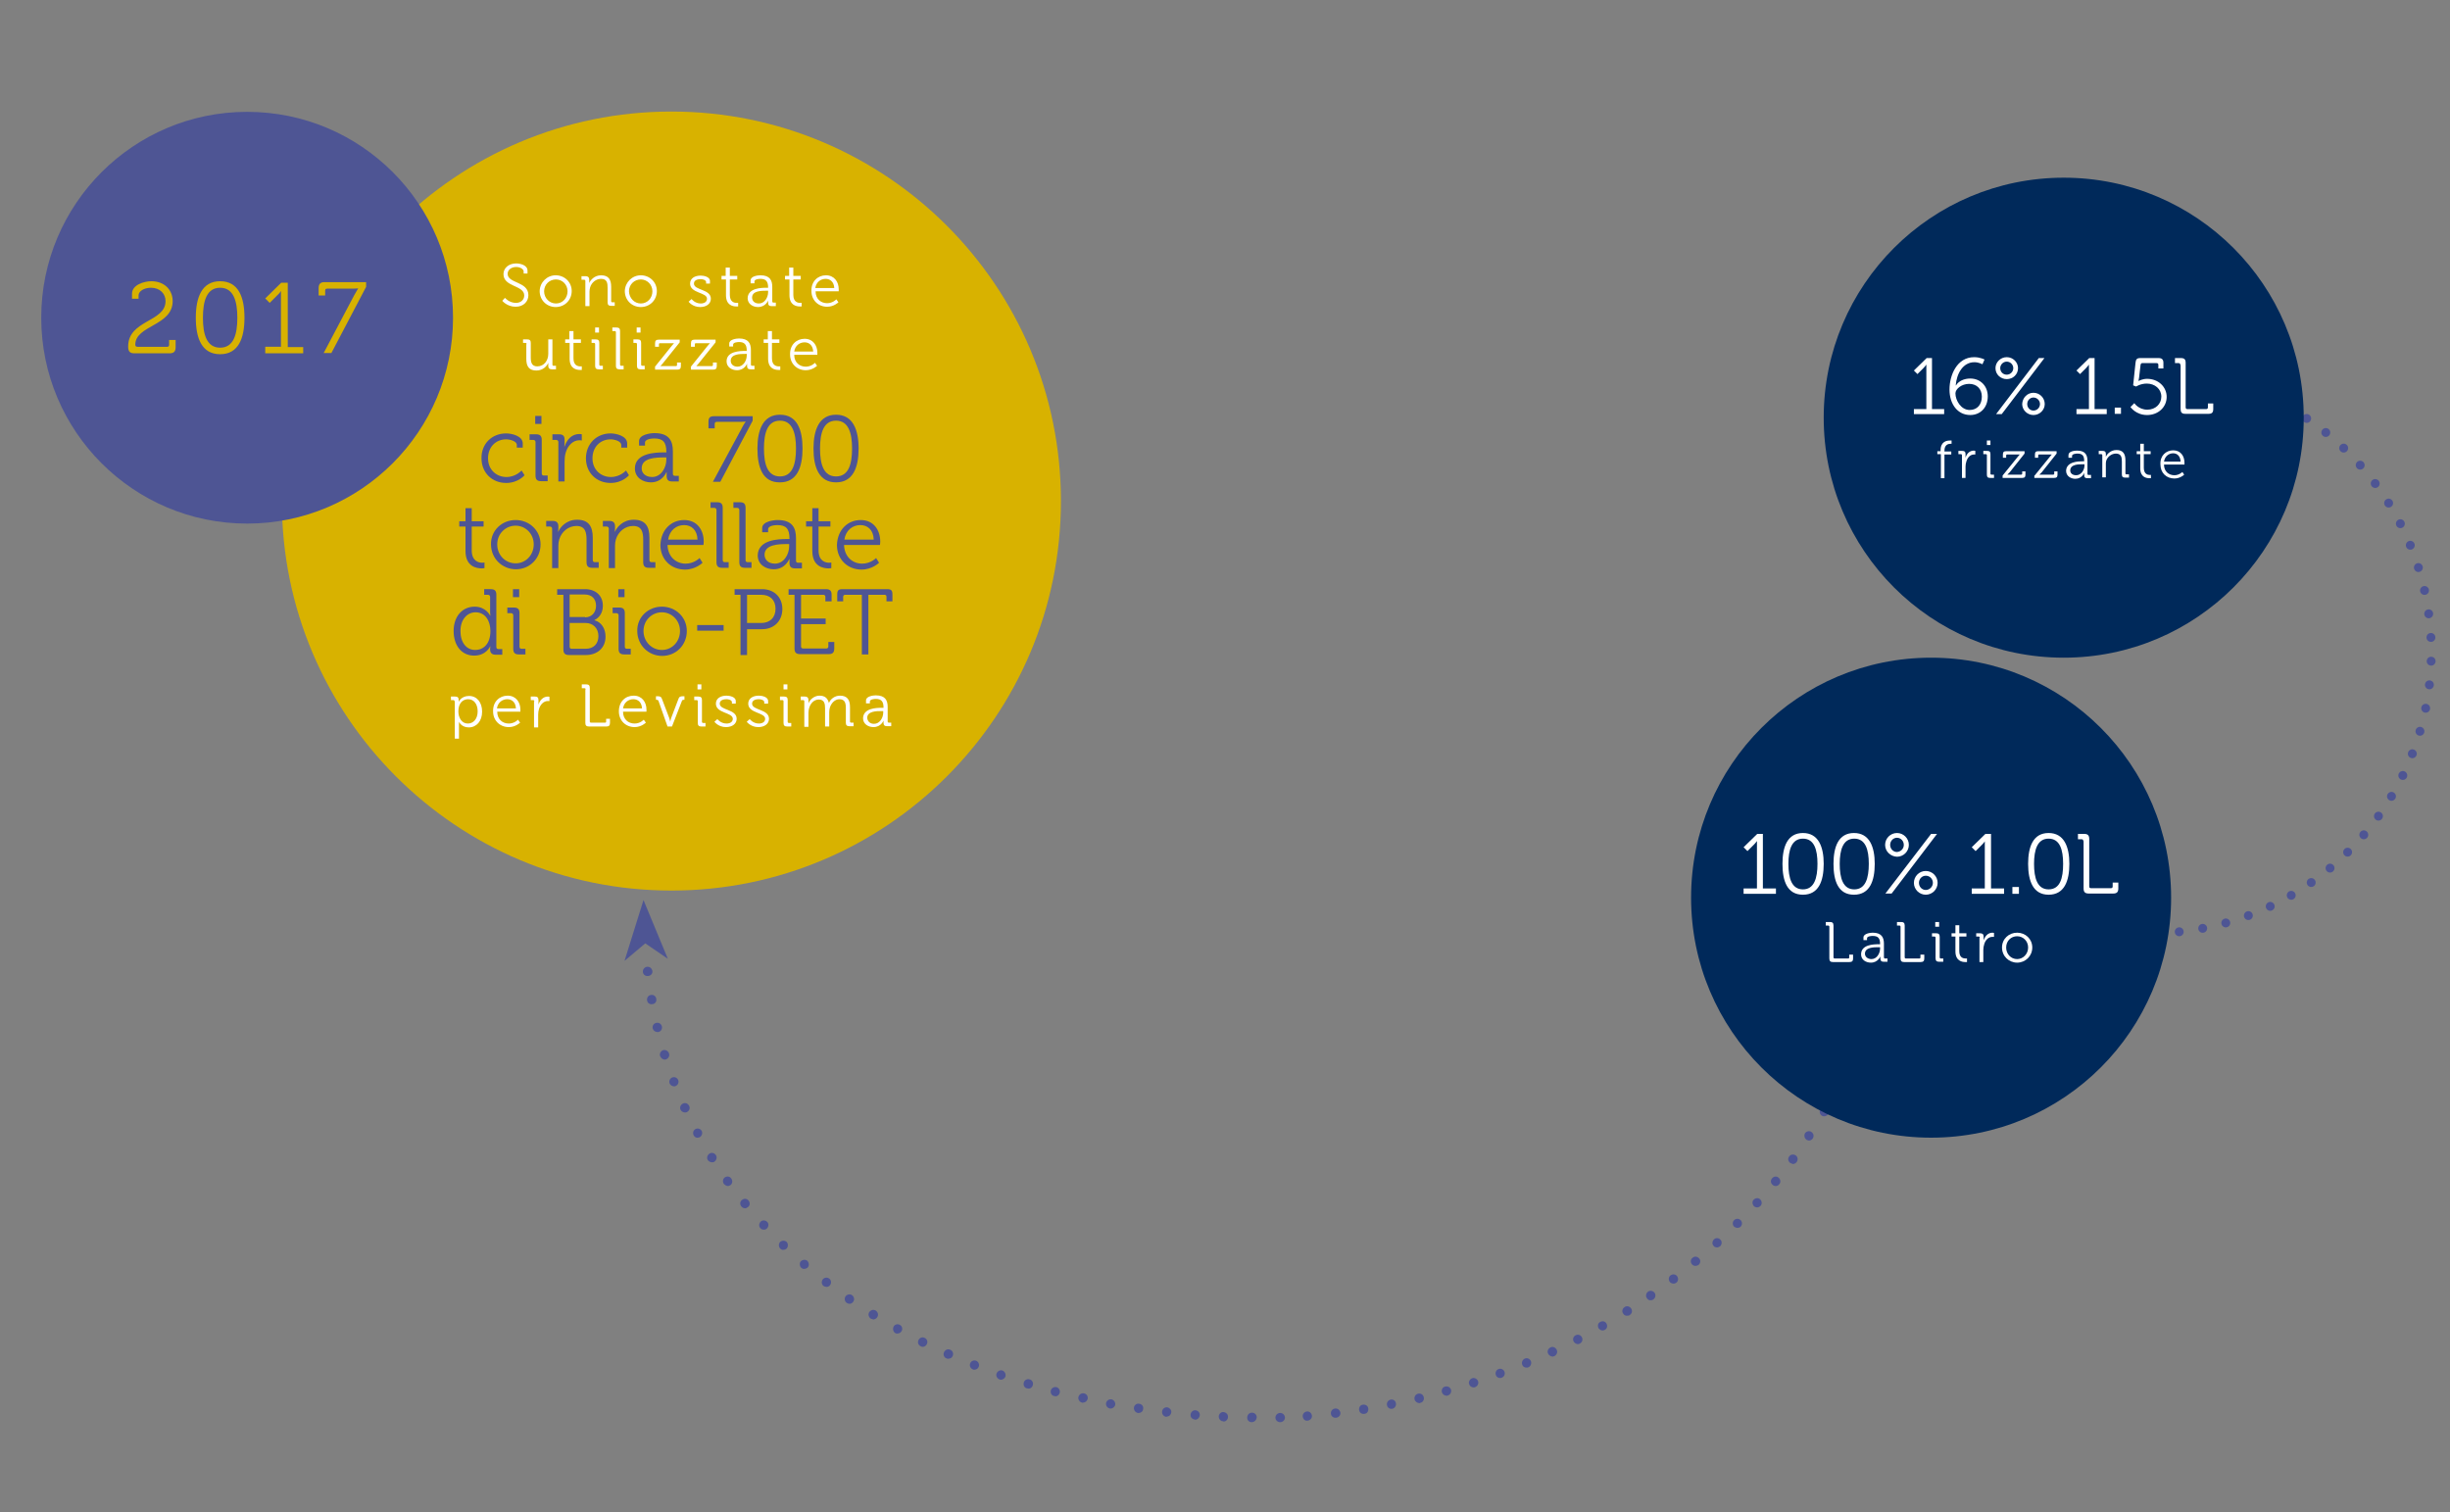 <?xml version="1.0" encoding="utf-8"?>
<!-- Generator: Adobe Illustrator 23.0.0, SVG Export Plug-In . SVG Version: 6.00 Build 0)  -->
<svg version="1.1" id="Livello_1" xmlns="http://www.w3.org/2000/svg" xmlns:xlink="http://www.w3.org/1999/xlink" x="0px" y="0px"
	 viewBox="0 0 825.8 509.7" style="enable-background:new 0 0 825.8 509.7;" xml:space="preserve">
<rect x="0" y="0" width="825.8" height="509.7" fill="#808080" stroke="none"/>
<style type="text/css">
	
		.st0{fill-rule:evenodd;clip-rule:evenodd;fill:none;stroke:#4E5594;stroke-width:3;stroke-linecap:round;stroke-miterlimit:10;stroke-dasharray:0,8;}
	.st1{fill-rule:evenodd;clip-rule:evenodd;fill:#D8B200;}
	.st2{fill-rule:evenodd;clip-rule:evenodd;fill:#4E5594;}
	.st3{fill:#4E5594;}
	.st4{fill-rule:evenodd;clip-rule:evenodd;fill:#00295A;}
	.st5{fill:#D8B200;}
	.st6{fill:#FFFFFF;}
</style>
<path class="st0" d="M724.7,125c52.3,0,94.8,42.4,94.8,94.8c0,52.3-42.4,94.8-94.8,94.8"/>
<path class="st1" d="M226.3,37.6c72.5,0,131.3,58.8,131.3,131.3c0,72.5-58.8,131.3-131.3,131.3S95,241.4,95,168.9
	C95,96.4,153.8,37.6,226.3,37.6z"/>
<path class="st2" d="M83.3,37.7c38.4,0,69.4,31.1,69.4,69.4s-31.1,69.4-69.4,69.4s-69.4-31.1-69.4-69.4S45,37.7,83.3,37.7z"/>
<g>
	<path class="st3" d="M431.5,479.4c-0.9,0-1.6-0.7-1.6-1.5l0,0c0-0.9,0.7-1.6,1.6-1.6l0,0c0.9,0,1.6,0.7,1.6,1.6l0,0
		C433.1,478.7,432.4,479.4,431.5,479.4L431.5,479.4C431.5,479.4,431.5,479.4,431.5,479.4z M421.9,479.4c-0.9,0-1.6-0.7-1.5-1.6l0,0
		c0-0.9,0.7-1.6,1.6-1.6l0,0c0.9,0,1.6,0.7,1.6,1.6l0,0C423.5,478.7,422.8,479.4,421.9,479.4L421.9,479.4
		C422,479.4,421.9,479.4,421.9,479.4z M412.3,479.1L412.3,479.1c-0.9,0-1.5-0.8-1.5-1.6l0,0c0-0.9,0.8-1.6,1.6-1.5l0,0
		c0.9,0.1,1.6,0.8,1.5,1.7l0,0c0,0.8-0.7,1.5-1.5,1.5l0,0C412.4,479.1,412.3,479.1,412.3,479.1z M402.7,478.5
		c-0.9-0.1-1.5-0.8-1.4-1.7l0,0c0.1-0.8,0.8-1.5,1.7-1.4l0,0c0.8,0.1,1.5,0.8,1.4,1.7l0,0c-0.1,0.8-0.7,1.4-1.5,1.5l0,0
		C402.8,478.5,402.8,478.5,402.7,478.5z M393.1,477.6L393.1,477.6c-0.9-0.1-1.5-0.9-1.4-1.8l0,0c0.1-0.9,0.9-1.5,1.7-1.4l0,0l0,0
		l0,0c0.8,0.1,1.5,0.9,1.4,1.7l0,0c-0.1,0.8-0.7,1.4-1.5,1.4l0,0C393.3,477.6,393.2,477.6,393.1,477.6z M383.6,476.3
		c-0.9-0.1-1.5-1-1.4-1.8l0,0c0.1-0.9,1-1.5,1.8-1.3l0,0c0.9,0.1,1.5,0.9,1.3,1.8l0,0c-0.1,0.8-0.7,1.3-1.5,1.3l0,0
		C383.8,476.4,383.7,476.3,383.6,476.3z M374.1,474.8L374.1,474.8c-0.9-0.2-1.4-1-1.3-1.8l0,0c0.2-0.9,1-1.4,1.8-1.3l0,0
		c0.9,0.2,1.4,1,1.3,1.8l0,0c-0.1,0.7-0.8,1.3-1.5,1.3l0,0C374.4,474.8,374.2,474.8,374.1,474.8z M364.7,472.8L364.7,472.8
		c-0.8-0.2-1.4-1-1.2-1.9l0,0c0.2-0.8,1-1.4,1.9-1.2l0,0c0.9,0.2,1.4,1,1.2,1.9l0,0c-0.2,0.7-0.8,1.2-1.5,1.2l0,0
		C365,472.9,364.8,472.9,364.7,472.8z M355.3,470.6c-0.9-0.2-1.3-1.1-1.1-1.9l0,0c0.2-0.8,1.1-1.3,1.9-1.1l0,0
		c0.8,0.2,1.3,1.1,1.1,1.9l0,0c-0.2,0.7-0.8,1.2-1.4,1.2l0,0C355.6,470.6,355.5,470.6,355.3,470.6z M346.1,468c-0.8-0.2-1.3-1.1-1-2
		l0,0c0.2-0.8,1.1-1.3,2-1l0,0c0.8,0.2,1.3,1.1,1,2l0,0c-0.2,0.7-0.8,1.1-1.4,1.1l0,0C346.4,468,346.3,468,346.1,468z M336.9,465
		c-0.8-0.3-1.3-1.2-1-2l0,0c0.3-0.8,1.2-1.3,2-1l0,0c0.8,0.3,1.2,1.2,1,2l0,0c-0.2,0.6-0.8,1-1.4,1.1l0,0
		C337.3,465.1,337.1,465.1,336.9,465z M327.9,461.6c-0.8-0.3-1.2-1.2-0.9-2l0,0c0.3-0.8,1.2-1.2,2-0.9l0,0c0,0,0,0,0,0l0,0
		c0.8,0.3,1.2,1.2,0.9,2l0,0c-0.2,0.6-0.8,1-1.4,1l0,0C328.3,461.8,328.1,461.7,327.9,461.6z M319,457.9c-0.8-0.3-1.2-1.3-0.8-2.1
		l0,0c0.4-0.8,1.3-1.2,2.1-0.8l0,0c0.8,0.3,1.2,1.3,0.8,2.1l0,0c-0.2,0.6-0.8,0.9-1.4,0.9l0,0C319.5,458.1,319.3,458,319,457.9z
		 M310.3,453.8c-0.8-0.4-1.1-1.3-0.7-2.1l0,0c0.4-0.8,1.3-1.1,2.1-0.7l0,0c0.8,0.4,1.1,1.3,0.7,2.1l0,0c-0.2,0.5-0.8,0.9-1.3,0.9
		l0,0C310.8,454,310.6,454,310.3,453.8z M301.8,449.4L301.8,449.4c-0.7-0.4-1-1.4-0.6-2.2l0,0c0.4-0.8,1.4-1,2.1-0.6l0,0
		c0.8,0.4,1,1.4,0.6,2.1l0,0c-0.3,0.5-0.8,0.8-1.3,0.8l0,0C302.3,449.6,302.1,449.5,301.8,449.4z M293.5,444.5
		c-0.7-0.5-1-1.4-0.5-2.2l0,0c0.5-0.7,1.4-1,2.2-0.5l0,0c0.7,0.5,1,1.4,0.5,2.2l0,0c-0.3,0.5-0.8,0.7-1.3,0.8l0,0
		C294.1,444.7,293.7,444.6,293.5,444.5z M285.4,439.2c-0.7-0.5-0.9-1.5-0.4-2.2l0,0c0.5-0.7,1.5-0.9,2.2-0.4l0,0
		c0.7,0.5,0.9,1.5,0.4,2.2l0,0c-0.3,0.4-0.7,0.7-1.2,0.7l0,0C286,439.5,285.7,439.4,285.4,439.2z M277.6,433.5
		c-0.7-0.5-0.8-1.5-0.3-2.2l0,0c0.5-0.7,1.5-0.8,2.2-0.3l0,0c0.7,0.5,0.8,1.5,0.3,2.2l0,0c-0.3,0.4-0.7,0.6-1.2,0.6l0,0
		C278.3,433.8,277.9,433.7,277.6,433.5z M270.1,427.4c-0.6-0.6-0.7-1.6-0.2-2.2l0,0c0.6-0.6,1.6-0.7,2.2-0.2l0,0
		c0.6,0.6,0.7,1.6,0.2,2.2l0,0c-0.3,0.3-0.7,0.5-1.1,0.5l0,0C270.9,427.8,270.5,427.7,270.1,427.4z M263,420.9
		c-0.6-0.6-0.6-1.6-0.1-2.2l0,0c0.6-0.6,1.6-0.6,2.2-0.1l0,0l0,0l0,0c0.6,0.6,0.6,1.6,0.1,2.2l0,0c-0.3,0.3-0.7,0.5-1.1,0.5l0,0
		C263.8,421.4,263.3,421.2,263,420.9z M256.3,414c-0.6-0.6-0.5-1.6,0.1-2.2l0,0c0.6-0.6,1.6-0.5,2.2,0.1l0,0
		c0.6,0.6,0.5,1.6-0.1,2.2l0,0c-0.3,0.3-0.6,0.4-1,0.4l0,0C257,414.5,256.6,414.4,256.3,414z M249.9,406.7L249.9,406.7
		c-0.6-0.7-0.5-1.7,0.2-2.2l0,0c0.7-0.6,1.7-0.5,2.2,0.2l0,0c0.6,0.7,0.5,1.7-0.2,2.2l0,0c-0.3,0.2-0.6,0.4-0.9,0.4l0,0
		C250.7,407.3,250.2,407.1,249.9,406.7z M244,399.1c-0.5-0.7-0.4-1.7,0.3-2.2l0,0c0.7-0.5,1.7-0.4,2.2,0.4l0,0
		c0.5,0.7,0.4,1.7-0.3,2.2l0,0c-0.3,0.2-0.6,0.3-0.9,0.3l0,0C244.9,399.8,244.4,399.5,244,399.1z M238.6,391.1
		c-0.5-0.8-0.2-1.7,0.5-2.2l0,0c0.7-0.5,1.7-0.3,2.2,0.5l0,0c0.5,0.7,0.2,1.7-0.5,2.2l0,0c-0.2,0.2-0.5,0.2-0.8,0.2l0,0
		C239.5,391.8,239,391.6,238.6,391.1z M233.8,382.7c-0.4-0.8-0.1-1.7,0.6-2.1l0,0c0.8-0.4,1.7-0.1,2.1,0.6l0,0
		c0.4,0.7,0.1,1.7-0.6,2.1l0,0c-0.2,0.1-0.4,0.2-0.7,0.2l0,0C234.7,383.6,234.1,383.3,233.8,382.7z M229.4,374.1
		c-0.4-0.8,0-1.7,0.8-2.1l0,0c0.8-0.4,1.7,0,2.1,0.8l0,0c0.4,0.8,0,1.7-0.8,2.1l0,0c-0.2,0.1-0.4,0.1-0.6,0.1l0,0
		C230.3,375,229.7,374.7,229.4,374.1z M225.7,365.2c-0.3-0.8,0.1-1.7,0.9-2l0,0c0.8-0.3,1.7,0.1,2,0.9l0,0c0.3,0.8-0.1,1.7-0.9,2
		l0,0c-0.1,0.1-0.3,0.1-0.5,0.1l0,0C226.6,366.2,225.9,365.8,225.7,365.2z M222.5,356c-0.3-0.8,0.2-1.7,1-2l0,0
		c0.8-0.2,1.7,0.2,2,1.1l0,0c0.3,0.8-0.2,1.7-1,2l0,0c-0.1,0-0.2,0.1-0.4,0.1l0,0C223.4,357.2,222.8,356.7,222.5,356z M220,346.7
		c-0.2-0.9,0.3-1.7,1.2-1.9l0,0c0.8-0.2,1.7,0.3,1.9,1.2l0,0l0,0l0,0c0.2,0.8-0.3,1.7-1.2,1.9l0,0c-0.1,0-0.2,0-0.3,0l0,0
		C220.9,347.9,220.2,347.4,220,346.7z M218.1,337.2c-0.1-0.9,0.4-1.7,1.3-1.8l0,0c0.8-0.2,1.7,0.4,1.8,1.3l0,0
		c0.2,0.9-0.4,1.7-1.3,1.8l0,0c0,0-0.1,0-0.2,0l0,0C218.9,338.6,218.2,338,218.1,337.2z M216.7,327.7c-0.1-0.9,0.5-1.7,1.4-1.8l0,0
		c0.9-0.1,1.6,0.5,1.8,1.4l0,0c0.1,0.9-0.5,1.6-1.4,1.7l0,0c0,0-0.1,0-0.1,0l0,0C217.5,329.1,216.8,328.5,216.7,327.7z"/>
	<path class="st3" d="M439.1,477.5c-0.1-0.9,0.6-1.6,1.4-1.7l0,0l0,0l0,0c0.9-0.1,1.6,0.6,1.7,1.4l0,0c0.1,0.9-0.6,1.6-1.5,1.7l0,0
		c0,0,0,0-0.1,0l0,0C439.9,479,439.2,478.4,439.1,477.5z M448.6,476.6c-0.1-0.9,0.5-1.7,1.4-1.8l0,0c0.9-0.1,1.6,0.5,1.8,1.4l0,0
		c0.1,0.8-0.5,1.6-1.4,1.7l0,0c0,0-0.1,0-0.1,0l0,0C449.4,478,448.7,477.4,448.6,476.6z M458.1,475.3c-0.1-0.9,0.4-1.7,1.3-1.8l0,0
		l0,0l0,0c0.9-0.1,1.7,0.4,1.8,1.3l0,0c0.1,0.9-0.4,1.7-1.3,1.8l0,0c0,0-0.1,0-0.2,0l0,0C458.9,476.7,458.2,476.1,458.1,475.3z
		 M467.5,473.7c-0.2-0.9,0.4-1.7,1.2-1.9l0,0l0,0l0,0c0.9-0.2,1.7,0.4,1.8,1.2l0,0c0.2,0.9-0.4,1.7-1.2,1.9l0,0c-0.1,0-0.1,0-0.2,0
		l0,0C468.3,475,467.6,474.4,467.5,473.7z M476.8,471.7c-0.2-0.8,0.3-1.7,1.2-1.9l0,0c0.9-0.2,1.7,0.3,1.9,1.2l0,0
		c0.2,0.9-0.3,1.7-1.2,1.9l0,0c-0.1,0-0.2,0.1-0.3,0.1l0,0C477.6,472.9,476.9,472.4,476.8,471.7z M486,469.3
		c-0.2-0.8,0.2-1.7,1.1-1.9l0,0c0.9-0.2,1.7,0.2,2,1.1l0,0c0.2,0.8-0.3,1.7-1.1,1.9l0,0c-0.1,0.1-0.2,0.1-0.3,0.1l0,0
		C486.9,470.5,486.2,470,486,469.3z M495.2,466.6c-0.3-0.8,0.2-1.7,1-2l0,0c0.8-0.3,1.7,0.2,2,1l0,0c0.3,0.8-0.2,1.7-1,2l0,0
		c-0.1,0-0.3,0.1-0.4,0.1l0,0C496,467.7,495.4,467.3,495.2,466.6z M504.2,463.5c-0.3-0.8,0.1-1.7,0.9-2l0,0c0.8-0.3,1.7,0.1,2,0.9
		l0,0c0.3,0.8-0.1,1.7-0.9,2l0,0c-0.2,0.1-0.3,0.1-0.5,0.1l0,0C505.1,464.6,504.4,464.2,504.2,463.5z M513.1,460.1
		c-0.3-0.8,0-1.7,0.8-2.1l0,0c0.8-0.4,1.7,0,2.1,0.8l0,0c0.3,0.8,0,1.7-0.8,2.1l0,0c-0.2,0.1-0.4,0.1-0.5,0.1l0,0
		C514,461.1,513.3,460.7,513.1,460.1z M521.8,456.3c-0.4-0.8,0-1.7,0.8-2.1l0,0c0.8-0.4,1.7,0,2.1,0.8l0,0c0.4,0.8,0,1.7-0.7,2.1
		l0,0c-0.2,0.1-0.4,0.1-0.6,0.2l0,0C522.7,457.3,522.1,456.9,521.8,456.3z M530.4,452.2c-0.4-0.8-0.1-1.7,0.7-2.1l0,0l0,0l0,0
		c0.8-0.4,1.7-0.1,2.1,0.7l0,0c0.4,0.8,0.1,1.7-0.7,2.1l0,0c-0.2,0.1-0.4,0.2-0.6,0.2l0,0C531.3,453.1,530.7,452.7,530.4,452.2z
		 M538.8,447.7c-0.4-0.8-0.2-1.7,0.6-2.1l0,0l0,0l0,0c0.8-0.4,1.7-0.2,2.1,0.6l0,0c0.4,0.8,0.2,1.7-0.6,2.1l0,0
		c-0.2,0.1-0.5,0.2-0.7,0.2l0,0C539.7,448.5,539.1,448.2,538.8,447.7z M547.1,442.8c-0.5-0.7-0.3-1.7,0.5-2.2l0,0
		c0.7-0.5,1.7-0.3,2.2,0.5l0,0c0.5,0.7,0.3,1.7-0.5,2.2l0,0c-0.2,0.2-0.5,0.2-0.8,0.2l0,0C547.9,443.6,547.4,443.3,547.1,442.8z
		 M555.1,437.6c-0.5-0.7-0.3-1.7,0.4-2.2l0,0c0.7-0.5,1.7-0.3,2.2,0.4l0,0c0.5,0.7,0.3,1.7-0.4,2.2l0,0c-0.2,0.2-0.5,0.3-0.8,0.3
		l0,0C555.9,438.4,555.4,438.1,555.1,437.6z M562.8,432.1c-0.5-0.7-0.4-1.7,0.3-2.2l0,0c0.7-0.5,1.7-0.4,2.2,0.3l0,0
		c0.5,0.7,0.4,1.7-0.3,2.2l0,0c-0.3,0.2-0.6,0.3-0.9,0.3l0,0C563.7,432.7,563.1,432.5,562.8,432.1z M570.3,426.2
		c-0.6-0.7-0.5-1.7,0.2-2.2l0,0l0,0l0,0c0.7-0.6,1.6-0.5,2.2,0.2l0,0c0.6,0.6,0.5,1.6-0.2,2.2l0,0c-0.3,0.2-0.6,0.3-0.9,0.3l0,0
		C571.2,426.8,570.7,426.6,570.3,426.2z M577.6,420c-0.6-0.6-0.5-1.6,0.1-2.2l0,0l0,0l0,0c0.6-0.6,1.6-0.6,2.2,0.1l0,0
		c0.6,0.6,0.5,1.6-0.1,2.2l0,0c-0.3,0.2-0.7,0.4-1,0.4l0,0C578.4,420.5,577.9,420.4,577.6,420z M584.5,413.5c-0.6-0.6-0.6-1.6,0-2.2
		l0,0l0,0l0,0c0.6-0.6,1.6-0.6,2.2,0l0,0c0.6,0.6,0.6,1.6,0,2.2l0,0c-0.3,0.3-0.7,0.4-1,0.4l0,0
		C585.3,413.9,584.9,413.8,584.5,413.5z M591.2,406.6c-0.6-0.6-0.7-1.6-0.1-2.2l0,0c0.6-0.6,1.6-0.7,2.2-0.1l0,0
		c0.6,0.6,0.7,1.6,0.1,2.2l0,0c-0.3,0.3-0.7,0.5-1.1,0.5l0,0C591.9,407,591.5,406.9,591.2,406.6z M597.5,399.4
		c-0.7-0.5-0.8-1.5-0.2-2.2l0,0l0,0l0,0c0.6-0.7,1.6-0.8,2.2-0.2l0,0c0.7,0.6,0.8,1.6,0.2,2.2l0,0c-0.3,0.4-0.7,0.6-1.1,0.6l0,0
		C598.1,399.8,597.8,399.7,597.5,399.4z M603.4,392c-0.7-0.5-0.9-1.5-0.3-2.2l0,0l0,0l0,0c0.5-0.7,1.5-0.8,2.2-0.3l0,0
		c0.7,0.5,0.8,1.5,0.3,2.2l0,0c-0.3,0.4-0.7,0.6-1.2,0.7l0,0C604.1,392.3,603.7,392.2,603.4,392z M608.9,384.2
		c-0.7-0.5-0.9-1.4-0.5-2.2l0,0c0,0,0,0,0,0l0,0c0.5-0.7,1.5-0.9,2.2-0.4l0,0c0.7,0.5,0.9,1.4,0.4,2.2l0,0c-0.3,0.4-0.8,0.7-1.3,0.7
		l0,0C609.6,384.4,609.2,384.4,608.9,384.2z M614.1,376.1c-0.7-0.4-1-1.4-0.5-2.2l0,0l0,0l0,0c0.4-0.7,1.4-1,2.2-0.6l0,0
		c0.7,0.4,1,1.4,0.5,2.2l0,0c-0.3,0.5-0.8,0.7-1.3,0.8l0,0C614.7,376.3,614.4,376.3,614.1,376.1z M618.8,367.8
		c-0.8-0.4-1.1-1.4-0.7-2.1l0,0c0.4-0.8,1.4-1.1,2.1-0.7l0,0c0.8,0.4,1.1,1.3,0.7,2.1l0,0c-0.3,0.5-0.8,0.8-1.3,0.8l0,0
		C619.3,368,619,367.9,618.8,367.8z M623,359.2c-0.8-0.4-1.2-1.3-0.8-2.1l0,0c0.4-0.8,1.3-1.2,2.1-0.8l0,0c0.8,0.4,1.1,1.3,0.8,2.1
		l0,0c-0.2,0.6-0.8,0.9-1.3,0.9l0,0C623.5,359.4,623.3,359.4,623,359.2z M626.8,350.5c-0.8-0.3-1.2-1.2-0.9-2l0,0
		c0.3-0.8,1.2-1.2,2-0.9l0,0c0.8,0.3,1.2,1.2,0.9,2l0,0c-0.2,0.6-0.8,1-1.4,1l0,0C627.2,350.6,627,350.5,626.8,350.5z M630,341.5
		c-0.8-0.3-1.3-1.2-1-2l0,0c0.3-0.8,1.2-1.3,2-1l0,0c0.8,0.3,1.3,1.2,1,2l0,0c-0.2,0.7-0.8,1.1-1.4,1.1l0,0
		C630.4,341.6,630.2,341.6,630,341.5z M632.8,332.3c-0.9-0.2-1.4-1.1-1.1-1.9l0,0c0.2-0.9,1.1-1.3,1.9-1.1l0,0
		c0.8,0.2,1.3,1.1,1.1,1.9l0,0c-0.2,0.7-0.8,1.2-1.5,1.2l0,0C633.1,332.4,632.9,332.4,632.8,332.3z M634.9,323.1
		c-0.9-0.2-1.4-1-1.3-1.9l0,0c0.2-0.9,1-1.4,1.9-1.2l0,0c0.9,0.2,1.4,1,1.3,1.8l0,0c-0.1,0.7-0.8,1.3-1.5,1.3l0,0
		C635.2,323.1,635.1,323.1,634.9,323.1z M636.6,313.7c-0.9-0.1-1.5-0.9-1.4-1.8l0,0c0.1-0.9,0.9-1.5,1.8-1.4l0,0
		c0.9,0.1,1.5,0.9,1.4,1.8l0,0c-0.1,0.8-0.7,1.3-1.5,1.4l0,0C636.8,313.7,636.7,313.7,636.6,313.7z M637.6,304.2
		c-0.9-0.1-1.5-0.8-1.4-1.7l0,0c0.1-0.9,0.8-1.5,1.7-1.5l0,0c0.8,0.1,1.5,0.8,1.4,1.7l0,0c-0.1,0.8-0.7,1.4-1.5,1.5l0,0
		C637.8,304.2,637.7,304.2,637.6,304.2z M638.1,294.7c-0.9,0-1.6-0.7-1.5-1.6l0,0c0-0.9,0.7-1.6,1.6-1.6l0,0c0.9,0,1.6,0.7,1.6,1.6
		l0,0C639.7,293.9,639.1,294.6,638.1,294.7L638.1,294.7C638.2,294.7,638.2,294.7,638.1,294.7z"/>
	<path class="st3" d="M216.9,303.4l-6.4,20.5l7-5.9l7.6,5.2L216.9,303.4z"/>
</g>
<path class="st4" d="M650.9,221.7c44.7,0,80.9,36.2,80.9,80.9c0,44.7-36.2,80.9-80.9,80.9c-44.7,0-80.9-36.2-80.9-80.9
	C570,257.9,606.2,221.7,650.9,221.7z"/>
<path class="st4" d="M695.6,59.9c44.7,0,80.9,36.2,80.9,80.9s-36.2,80.9-80.9,80.9c-44.7,0-80.9-36.2-80.9-80.9
	S650.9,59.9,695.6,59.9z"/>
<g>
	<path class="st5" d="M55.8,101.5c0-2.5-1.9-4.5-4.9-4.5c-2.4,0-4.2,1.2-4.2,2.6v1.1h-2.2V99c0-3,4.1-4.2,6.5-4.2
		c4.5,0,7.2,3,7.2,6.7c0,8.4-12.6,8.1-12.6,14.7c0,0.5,0.3,0.7,0.8,0.7h9.9c0.5,0,0.7-0.2,0.7-0.7v-1.6h2.2v2.4
		c0,1.5-0.6,2.1-2.1,2.1H45.3c-1.6,0-2.1-0.7-2.1-2.3C43.2,107.8,55.8,108.6,55.8,101.5z"/>
	<path class="st5" d="M66,107.1c0-6.8,2-12.3,8.2-12.3s8.2,5.4,8.2,12.3c0,6.9-2,12.3-8.2,12.3S66,114,66,107.1z M80,107.1
		c0-5.6-1.3-10.1-5.8-10.1s-5.8,4.4-5.8,10.1c0,5.7,1.3,10.1,5.8,10.1S80,112.8,80,107.1z"/>
	<path class="st5" d="M89.4,116.9h5.3V99.5c0-0.7,0-1.3,0-1.3h-0.1c0,0-0.2,0.5-1.2,1.4l-2.5,2.5l-1.5-1.5l5.4-5.3h2.2v21.7h5.2v2.1
		H89.4V116.9z"/>
	<path class="st5" d="M119.4,99.5c0.7-1.3,1.3-2.2,1.3-2.2v-0.1c0,0-0.6,0.1-1.8,0.1h-8.6c-0.5,0-0.7,0.2-0.7,0.7v1.6h-2.2v-2.4
		c0-1.5,0.6-2.1,2-2.1h14v1.6L111.7,119h-2.6L119.4,99.5z"/>
</g>
<g>
	<path class="st6" d="M170.2,100.4c0,0,1.4,1.7,3.7,1.7c1.6,0,2.8-1,2.8-2.5c0-3.5-7-2.8-7-7.2c0-2,1.7-3.6,4.3-3.6
		c1.4,0,3.8,0.6,3.8,2.4v1h-1.3v-0.7c0-0.8-1.2-1.5-2.5-1.5c-1.8,0-2.9,1.1-2.9,2.3c0,3.3,7,2.5,7,7.2c0,2.1-1.6,3.9-4.3,3.9
		c-2.9,0-4.5-2-4.5-2L170.2,100.4z"/>
	<path class="st6" d="M187.3,92.8c3,0,5.4,2.3,5.4,5.3c0,3.1-2.4,5.4-5.4,5.4c-3,0-5.4-2.3-5.4-5.4C182,95.1,184.4,92.8,187.3,92.8z
		 M187.4,102.3c2.2,0,3.9-1.8,3.9-4.1c0-2.3-1.8-4-3.9-4c-2.2,0-4,1.7-4,4C183.4,100.5,185.2,102.3,187.4,102.3z"/>
	<path class="st6" d="M197.3,94.7c0-0.3-0.2-0.4-0.4-0.4H196v-1.2h1.4c0.8,0,1.2,0.4,1.2,1.1v0.5c0,0.4,0,0.7,0,0.7h0
		c0.4-0.9,1.7-2.6,4-2.6c2.5,0,3.4,1.4,3.4,3.9v4.8c0,0.3,0.2,0.4,0.4,0.4h0.8v1.2H206c-0.9,0-1.2-0.4-1.2-1.2v-4.9
		c0-1.6-0.2-3-2.2-3c-1.7,0-3.2,1.2-3.7,2.9c-0.1,0.4-0.2,0.9-0.2,1.4v4.9h-1.4V94.7z"/>
	<path class="st6" d="M216,92.8c3,0,5.4,2.3,5.4,5.3c0,3.1-2.4,5.4-5.4,5.4c-3,0-5.4-2.3-5.4-5.4C210.7,95.1,213.1,92.8,216,92.8z
		 M216,102.3c2.2,0,3.9-1.8,3.9-4.1c0-2.3-1.8-4-3.9-4c-2.2,0-4,1.7-4,4C212.1,100.5,213.8,102.3,216,102.3z"/>
	<path class="st6" d="M233.1,100.8c0,0,1.1,1.5,3.1,1.5c1.1,0,2.1-0.5,2.1-1.6c0-2.2-5.7-1.8-5.7-5.1c0-1.8,1.6-2.7,3.6-2.7
		c1,0,3.1,0.4,3.1,1.8v0.9h-1.3v-0.5c0-0.7-1.1-1-1.8-1c-1.4,0-2.3,0.5-2.3,1.5c0,2.3,5.7,1.8,5.7,5.1c0,1.7-1.5,2.8-3.6,2.8
		c-2.6,0-3.9-1.8-3.9-1.8L233.1,100.8z"/>
	<path class="st6" d="M244.5,94.2h-1.3v-1.2h1.4v-2.8h1.4v2.8h2.5v1.2h-2.5v5.2c0,2.4,1.5,2.7,2.3,2.7c0.3,0,0.5,0,0.5,0v1.2
		c0,0-0.2,0-0.6,0c-1.2,0-3.5-0.4-3.5-3.8V94.2z"/>
	<path class="st6" d="M258.3,97h0.6v-0.1c0-2.1-0.8-2.9-2.6-2.9c-0.5,0-2,0.1-2,0.9v0.6H253v-1c0-1.4,2.4-1.7,3.3-1.7
		c3.2,0,4,1.7,4,3.9v4.9c0,0.3,0.2,0.4,0.4,0.4h0.8v1.2h-1.4c-0.9,0-1.2-0.4-1.2-1.2c0-0.4,0-0.7,0-0.7h0c0,0-0.8,2.2-3.4,2.2
		c-1.7,0-3.5-1-3.5-3C252.1,97.1,256.6,97,258.3,97z M255.8,102.3c1.9,0,3.1-2,3.1-3.8v-0.5h-0.6c-1.6,0-4.8,0-4.8,2.3
		C253.5,101.4,254.3,102.3,255.8,102.3z"/>
	<path class="st6" d="M265.9,94.2h-1.3v-1.2h1.4v-2.8h1.4v2.8h2.5v1.2h-2.5v5.2c0,2.4,1.5,2.7,2.3,2.7c0.3,0,0.5,0,0.5,0v1.2
		c0,0-0.2,0-0.6,0c-1.2,0-3.5-0.4-3.5-3.8V94.2z"/>
	<path class="st6" d="M278.4,92.8c2.8,0,4.3,2.2,4.3,4.7c0,0.2,0,0.7,0,0.7h-7.8c0,2.6,1.8,4,3.9,4c1.9,0,3.1-1.3,3.1-1.3l0.7,1
		c0,0-1.5,1.5-3.8,1.5c-3,0-5.3-2.2-5.3-5.3C273.4,94.8,275.7,92.8,278.4,92.8z M281.2,97.1c-0.1-2.1-1.4-3.1-2.9-3.1
		c-1.7,0-3.2,1.1-3.5,3.1H281.2z"/>
	<path class="st6" d="M177.5,116c0-0.3-0.2-0.4-0.4-0.4h-0.8v-1.2h1.4c0.9,0,1.2,0.4,1.2,1.2v4.9c0,1.6,0.3,3,2.2,3
		c2.3,0,3.7-2,3.7-4.2v-4.9h1.4v8.5c0,0.3,0.2,0.4,0.4,0.4h0.8v1.2h-1.4c-0.8,0-1.2-0.4-1.2-1.1V123c0-0.4,0-0.7,0-0.7h0
		c-0.4,1-1.7,2.6-4,2.6c-2.4,0-3.4-1.3-3.4-3.9V116z"/>
	<path class="st6" d="M191.8,115.6h-1.3v-1.2h1.4v-2.8h1.4v2.8h2.5v1.2h-2.5v5.2c0,2.4,1.5,2.7,2.3,2.7c0.3,0,0.5,0,0.5,0v1.2
		c0,0-0.2,0-0.6,0c-1.2,0-3.5-0.4-3.5-3.8V115.6z"/>
	<path class="st6" d="M200.6,116c0-0.3-0.2-0.4-0.4-0.4h-0.8v-1.2h1.4c0.9,0,1.2,0.4,1.2,1.2v7.3c0,0.3,0.2,0.4,0.4,0.4h0.8v1.2
		h-1.4c-0.9,0-1.2-0.4-1.2-1.2V116z M200.6,110.4h1.3v1.7h-1.3V110.4z"/>
	<path class="st6" d="M207.6,112c0-0.3-0.2-0.4-0.4-0.4h-0.8v-1.2h1.4c0.9,0,1.2,0.4,1.2,1.2v11.3c0,0.3,0.2,0.4,0.4,0.4h0.8v1.2
		h-1.4c-0.9,0-1.2-0.4-1.2-1.2V112z"/>
	<path class="st6" d="M214.7,116c0-0.3-0.2-0.4-0.4-0.4h-0.8v-1.2h1.4c0.9,0,1.2,0.4,1.2,1.2v7.3c0,0.3,0.2,0.4,0.4,0.4h0.8v1.2
		h-1.4c-0.9,0-1.2-0.4-1.2-1.2V116z M214.6,110.4h1.3v1.7h-1.3V110.4z"/>
	<path class="st6" d="M220.7,123.7l5.7-7.1c0.4-0.5,0.8-0.9,0.8-0.9v0c0,0-0.3,0-1,0h-3.7c-0.3,0-0.4,0.1-0.4,0.4v0.8h-1.3v-1.2
		c0-0.9,0.4-1.2,1.2-1.2h7.1v0.9l-5.7,7.1c-0.4,0.5-0.8,0.9-0.8,0.9v0c0,0,0.4,0,1,0h4.2c0.3,0,0.4-0.1,0.4-0.4v-0.8h1.3v1.2
		c0,0.9-0.4,1.2-1.2,1.2h-7.5V123.7z"/>
	<path class="st6" d="M232.8,123.7l5.7-7.1c0.4-0.5,0.8-0.9,0.8-0.9v0c0,0-0.3,0-1,0h-3.7c-0.3,0-0.4,0.1-0.4,0.4v0.8h-1.3v-1.2
		c0-0.9,0.4-1.2,1.2-1.2h7.1v0.9l-5.7,7.1c-0.4,0.5-0.8,0.9-0.8,0.9v0c0,0,0.4,0,1,0h4.2c0.3,0,0.4-0.1,0.4-0.4v-0.8h1.3v1.2
		c0,0.9-0.4,1.2-1.2,1.2h-7.5V123.7z"/>
	<path class="st6" d="M251.1,118.3h0.6v-0.1c0-2.1-0.8-2.9-2.6-2.9c-0.5,0-2,0.1-2,0.9v0.6h-1.3v-1c0-1.4,2.4-1.7,3.3-1.7
		c3.2,0,4,1.7,4,3.9v4.9c0,0.3,0.2,0.4,0.4,0.4h0.8v1.2H253c-0.9,0-1.2-0.4-1.2-1.2c0-0.4,0-0.7,0-0.7h0c0,0-0.8,2.2-3.4,2.2
		c-1.7,0-3.5-1-3.5-3C244.9,118.4,249.4,118.3,251.1,118.3z M248.6,123.6c1.9,0,3.1-2,3.1-3.8v-0.5h-0.6c-1.6,0-4.8,0-4.8,2.3
		C246.3,122.7,247.1,123.6,248.6,123.6z"/>
	<path class="st6" d="M258.7,115.6h-1.3v-1.2h1.4v-2.8h1.4v2.8h2.5v1.2h-2.5v5.2c0,2.4,1.5,2.7,2.3,2.7c0.3,0,0.5,0,0.5,0v1.2
		c0,0-0.2,0-0.6,0c-1.2,0-3.5-0.4-3.5-3.8V115.6z"/>
	<path class="st6" d="M271.2,114.2c2.8,0,4.3,2.2,4.3,4.7c0,0.2,0,0.7,0,0.7h-7.8c0,2.6,1.8,4,3.9,4c1.9,0,3.1-1.3,3.1-1.3l0.7,1
		c0,0-1.5,1.5-3.8,1.5c-3,0-5.3-2.2-5.3-5.3C266.2,116.2,268.5,114.2,271.2,114.2z M274.1,118.5c-0.1-2.1-1.4-3.1-2.9-3.1
		c-1.7,0-3.2,1.1-3.5,3.1H274.1z"/>
	<path class="st3" d="M170.6,146.1c1.8,0,5.6,0.8,5.6,3.4v1.4h-2V150c0-1.3-2.3-1.9-3.6-1.9c-3.4,0-6.1,2.5-6.1,6.4
		c0,3.9,2.9,6.3,6.2,6.3c3.2,0,5.1-2.2,5.1-2.2l1,1.6c0,0-2.1,2.6-6.2,2.6c-4.7,0-8.3-3.4-8.3-8.3
		C162.2,149.6,165.8,146.1,170.6,146.1z"/>
	<path class="st3" d="M180.5,149c0-0.4-0.3-0.7-0.7-0.7h-1.3v-1.9h2.2c1.4,0,1.9,0.6,1.9,1.9v11.3c0,0.5,0.3,0.7,0.7,0.7h1.3v1.9
		h-2.2c-1.4,0-1.9-0.6-1.9-1.9V149z M180.4,140.2h2.1v2.7h-2.1V140.2z"/>
	<path class="st3" d="M188.2,149c0-0.4-0.3-0.7-0.7-0.7h-1.3v-1.9h2.2c1.3,0,1.9,0.5,1.9,1.8v1.1c0,0.7-0.1,1.2-0.1,1.2h0.1
		c0.8-2.4,2.5-4.2,5-4.2c0.4,0,0.8,0.1,0.8,0.1v2.1c0,0-0.4-0.1-0.8-0.1c-2.2,0-3.9,1.8-4.6,4.1c-0.3,1-0.4,2.1-0.4,3.1v6.7h-2.1
		V149z"/>
	<path class="st3" d="M205.8,146.1c1.8,0,5.6,0.8,5.6,3.4v1.4h-2V150c0-1.3-2.3-1.9-3.6-1.9c-3.4,0-6.1,2.5-6.1,6.4
		c0,3.9,2.9,6.3,6.2,6.3c3.2,0,5.1-2.2,5.1-2.2l1,1.6c0,0-2.1,2.6-6.2,2.6c-4.7,0-8.3-3.4-8.3-8.3
		C197.5,149.6,201.1,146.1,205.8,146.1z"/>
	<path class="st3" d="M223.7,152.5h0.9v-0.2c0-3.3-1.2-4.5-4.1-4.5c-0.8,0-3.1,0.2-3.1,1.4v1h-2v-1.5c0-2.2,3.8-2.7,5.2-2.7
		c5,0,6.2,2.7,6.2,6.1v7.6c0,0.5,0.3,0.7,0.7,0.7h1.3v1.9h-2.2c-1.4,0-1.9-0.6-1.9-1.9c0-0.7,0-1.2,0-1.2h-0.1c0,0-1.3,3.4-5.2,3.4
		c-2.6,0-5.4-1.5-5.4-4.7C214,152.7,221,152.5,223.7,152.5z M219.8,160.8c3,0,4.8-3.1,4.8-5.9v-0.7h-0.9c-2.5,0-7.4,0.1-7.4,3.6
		C216.2,159.3,217.4,160.8,219.8,160.8z"/>
	<path class="st3" d="M250.1,144.2c0.6-1.2,1.2-2,1.2-2v-0.1c0,0-0.6,0.1-1.7,0.1h-8c-0.4,0-0.7,0.2-0.7,0.7v1.5h-2.1v-2.2
		c0-1.4,0.5-1.9,1.9-1.9h13v1.5l-10.9,20.6h-2.5L250.1,144.2z"/>
	<path class="st3" d="M255.3,151.2c0-6.3,1.9-11.4,7.6-11.4c5.8,0,7.6,5.1,7.6,11.4c0,6.4-1.9,11.4-7.6,11.4
		C257.1,162.7,255.3,157.6,255.3,151.2z M268.3,151.2c0-5.2-1.2-9.4-5.4-9.4c-4.2,0-5.4,4.1-5.4,9.4c0,5.3,1.2,9.4,5.4,9.4
		C267.1,160.6,268.3,156.5,268.3,151.2z"/>
	<path class="st3" d="M274.2,151.2c0-6.3,1.9-11.4,7.6-11.4s7.6,5.1,7.6,11.4c0,6.4-1.9,11.4-7.6,11.4S274.2,157.6,274.2,151.2z
		 M287.2,151.2c0-5.2-1.2-9.4-5.4-9.4s-5.4,4.1-5.4,9.4c0,5.3,1.2,9.4,5.4,9.4S287.2,156.5,287.2,151.2z"/>
	<path class="st3" d="M156.9,177.5h-2.1v-1.8h2.1v-4.4h2.1v4.4h4v1.8h-4v8c0,3.7,2.4,4.2,3.6,4.2c0.4,0,0.7-0.1,0.7-0.1v1.9
		c0,0-0.4,0.1-0.9,0.1c-1.8,0-5.5-0.6-5.5-5.9V177.5z"/>
	<path class="st3" d="M173.8,175.3c4.6,0,8.4,3.5,8.4,8.2c0,4.8-3.7,8.4-8.3,8.4c-4.6,0-8.4-3.6-8.4-8.4
		C165.4,178.8,169.2,175.3,173.8,175.3z M173.8,189.9c3.4,0,6.1-2.8,6.1-6.4c0-3.6-2.8-6.3-6.1-6.3c-3.4,0-6.2,2.7-6.2,6.3
		C167.6,187.2,170.4,189.9,173.8,189.9z"/>
	<path class="st3" d="M186.1,178.2c0-0.4-0.3-0.7-0.7-0.7h-1.3v-1.9h2.2c1.3,0,1.9,0.6,1.9,1.8v0.7c0,0.6-0.1,1.1-0.1,1.1h0.1
		c0.6-1.4,2.6-4,6.3-4c3.9,0,5.3,2.2,5.3,6.1v7.5c0,0.5,0.3,0.7,0.7,0.7h1.3v1.9h-2.2c-1.4,0-1.9-0.6-1.9-1.9V182
		c0-2.5-0.4-4.7-3.4-4.7c-2.7,0-5,1.9-5.8,4.5c-0.2,0.7-0.3,1.4-0.3,2.1v7.6h-2.1V178.2z"/>
	<path class="st3" d="M205.2,178.2c0-0.4-0.3-0.7-0.7-0.7h-1.3v-1.9h2.2c1.3,0,1.9,0.6,1.9,1.8v0.7c0,0.6-0.1,1.1-0.1,1.1h0.1
		c0.6-1.4,2.6-4,6.3-4c3.9,0,5.3,2.2,5.3,6.1v7.5c0,0.5,0.3,0.7,0.7,0.7h1.3v1.9h-2.2c-1.4,0-1.9-0.6-1.9-1.9V182
		c0-2.5-0.4-4.7-3.4-4.7c-2.7,0-5,1.9-5.8,4.5c-0.2,0.7-0.3,1.4-0.3,2.1v7.6h-2.1V178.2z"/>
	<path class="st3" d="M230.6,175.3c4.4,0,6.6,3.4,6.6,7.3c0,0.4-0.1,1.1-0.1,1.1h-12.1c0.1,4,2.9,6.3,6.1,6.3c2.9,0,4.7-1.9,4.7-1.9
		l1,1.6c0,0-2.3,2.3-5.9,2.3c-4.7,0-8.3-3.4-8.3-8.3C222.8,178.4,226.4,175.3,230.6,175.3z M235.1,181.9c-0.1-3.3-2.1-4.9-4.5-4.9
		c-2.6,0-4.9,1.7-5.4,4.9H235.1z"/>
	<path class="st3" d="M241.5,171.9c0-0.4-0.3-0.7-0.7-0.7h-1.3v-1.9h2.2c1.4,0,1.9,0.6,1.9,1.9v17.6c0,0.5,0.3,0.7,0.7,0.7h1.3v1.9
		h-2.2c-1.4,0-1.9-0.6-1.9-1.9V171.9z"/>
	<path class="st3" d="M249.2,171.9c0-0.4-0.3-0.7-0.7-0.7h-1.3v-1.9h2.2c1.4,0,1.9,0.6,1.9,1.9v17.6c0,0.5,0.3,0.7,0.7,0.7h1.3v1.9
		h-2.2c-1.4,0-1.9-0.6-1.9-1.9V171.9z"/>
	<path class="st3" d="M265.2,181.7h0.9v-0.2c0-3.3-1.2-4.5-4.1-4.5c-0.8,0-3.1,0.2-3.1,1.4v1h-2V178c0-2.2,3.8-2.7,5.2-2.7
		c5,0,6.2,2.7,6.2,6.1v7.6c0,0.5,0.3,0.7,0.7,0.7h1.3v1.9H268c-1.4,0-1.9-0.6-1.9-1.9c0-0.7,0-1.2,0-1.2h-0.1c0,0-1.3,3.4-5.2,3.4
		c-2.6,0-5.4-1.5-5.4-4.7C255.5,181.9,262.4,181.7,265.2,181.7z M261.2,190c3,0,4.8-3.1,4.8-5.9v-0.7h-0.9c-2.5,0-7.4,0.1-7.4,3.6
		C257.7,188.5,258.8,190,261.2,190z"/>
	<path class="st3" d="M273.8,177.5h-2.1v-1.8h2.1v-4.4h2.1v4.4h4v1.8h-4v8c0,3.7,2.4,4.2,3.6,4.2c0.4,0,0.7-0.1,0.7-0.1v1.9
		c0,0-0.4,0.1-0.9,0.1c-1.8,0-5.5-0.6-5.5-5.9V177.5z"/>
	<path class="st3" d="M290.1,175.3c4.4,0,6.6,3.4,6.6,7.3c0,0.4-0.1,1.1-0.1,1.1h-12.1c0.1,4,2.9,6.3,6.1,6.3c2.9,0,4.7-1.9,4.7-1.9
		l1,1.6c0,0-2.3,2.3-5.9,2.3c-4.7,0-8.3-3.4-8.3-8.3C282.3,178.4,285.9,175.3,290.1,175.3z M294.5,181.9c-0.1-3.3-2.1-4.9-4.5-4.9
		c-2.6,0-4.9,1.7-5.4,4.9H294.5z"/>
	<path class="st3" d="M160,204.5c3.8,0,5.2,3,5.2,3h0.1c0,0-0.1-0.5-0.1-1.2v-5.1c0-0.4-0.3-0.7-0.7-0.7h-1.3v-1.9h2.2
		c1.4,0,1.9,0.6,1.9,1.9v17.6c0,0.5,0.3,0.7,0.7,0.7h1.3v1.9h-2.2c-1.3,0-1.9-0.6-1.9-1.8c0-0.6,0.1-1,0.1-1h-0.1
		c0,0-1.3,3.1-5.4,3.1c-4.2,0-6.9-3.4-6.9-8.3C152.9,207.7,155.9,204.5,160,204.5z M165.3,212.7c0-3.2-1.6-6.3-5-6.3
		c-2.8,0-5.1,2.4-5.1,6.3c0,3.9,2,6.4,5,6.4C162.8,219.1,165.3,217.2,165.3,212.7z"/>
	<path class="st3" d="M173,207.4c0-0.4-0.3-0.7-0.7-0.7H171v-1.9h2.2c1.4,0,1.9,0.6,1.9,1.9v11.3c0,0.5,0.3,0.7,0.7,0.7h1.3v1.9
		h-2.2c-1.4,0-1.9-0.6-1.9-1.9V207.4z M172.9,198.6h2.1v2.7h-2.1V198.6z"/>
	<path class="st3" d="M189.8,200.5h-2v-1.9h9.4c3.5,0,6,2.1,6,5.6c0,2.4-1.2,4-2.8,4.8v0.1c2.3,0.6,3.7,2.8,3.7,5.5
		c0,3.9-2.9,6.2-6.6,6.2h-5.7c-1.4,0-1.9-0.6-1.9-1.9V200.5z M197.2,208.1c2.2,0,3.7-1.6,3.7-3.9c0-2.3-1.4-3.8-3.8-3.8H192v7.6
		H197.2z M192.7,218.7h4.7c2.7,0,4.3-1.7,4.3-4.3s-1.8-4.4-4.3-4.4H192v8C192,218.5,192.3,218.7,192.7,218.7z"/>
	<path class="st3" d="M208.5,207.4c0-0.4-0.3-0.7-0.7-0.7h-1.3v-1.9h2.2c1.4,0,1.9,0.6,1.9,1.9v11.3c0,0.5,0.3,0.7,0.7,0.7h1.3v1.9
		h-2.2c-1.4,0-1.9-0.6-1.9-1.9V207.4z M208.4,198.6h2.1v2.7h-2.1V198.6z"/>
	<path class="st3" d="M223.1,204.5c4.6,0,8.4,3.5,8.4,8.2c0,4.8-3.7,8.4-8.3,8.4c-4.6,0-8.4-3.6-8.4-8.4
		C214.7,208,218.5,204.5,223.1,204.5z M223.1,219.1c3.4,0,6.1-2.8,6.1-6.4c0-3.6-2.8-6.3-6.1-6.3c-3.4,0-6.2,2.7-6.2,6.3
		C216.9,216.3,219.7,219.1,223.1,219.1z"/>
	<path class="st3" d="M235,210.7h8.9v1.9H235V210.7z"/>
	<path class="st3" d="M249.6,200.5h-2v-1.9h9.3c3.9,0,6.8,2.6,6.8,6.7c0,4.1-2.9,6.8-6.8,6.8h-5.1v8.7h-2.2V200.5z M256.6,210
		c2.9,0,4.8-1.8,4.8-4.8c0-3-1.9-4.7-4.8-4.7h-4.8v9.5H256.6z"/>
	<path class="st3" d="M267.8,200.5h-2v-1.9h12.6c1.4,0,1.9,0.6,1.9,1.9v2.2h-2.1v-1.5c0-0.5-0.3-0.7-0.7-0.7H270v8h8.3v1.9H270v7.5
		c0,0.5,0.3,0.7,0.7,0.7h7.8c0.4,0,0.7-0.2,0.7-0.7v-1.5h2v2.2c0,1.4-0.6,1.9-1.9,1.9h-9.6c-1.4,0-1.9-0.6-1.9-1.9V200.5z"/>
	<path class="st3" d="M290.4,200.5h-5.5c-0.4,0-0.7,0.2-0.7,0.7v1.5h-2v-2.3c0-1.4,0.4-1.8,1.8-1.8h15c1.4,0,1.8,0.4,1.8,1.8v2.3h-2
		v-1.5c0-0.5-0.2-0.7-0.7-0.7h-5.4v20.1h-2.2V200.5z"/>
	<path class="st6" d="M153.2,236.4c0-0.3-0.2-0.4-0.4-0.4h-0.8v-1.2h1.4c0.9,0,1.2,0.4,1.2,1.1c0,0.4,0,0.7,0,0.7h0c0,0,0.8-2,3.5-2
		c2.7,0,4.4,2.2,4.4,5.3c0,3.2-1.9,5.3-4.5,5.3c-2.5,0-3.3-1.9-3.3-1.9h0c0,0,0,0.4,0,0.9v4.8h-1.4V236.4z M157.7,243.9
		c1.8,0,3.3-1.5,3.3-4.1c0-2.5-1.3-4.1-3.2-4.1c-1.7,0-3.3,1.2-3.3,4.1C154.5,241.9,155.6,243.9,157.7,243.9z"/>
	<path class="st6" d="M171.1,234.5c2.8,0,4.3,2.2,4.3,4.7c0,0.2,0,0.7,0,0.7h-7.8c0,2.6,1.8,4,3.9,4c1.9,0,3.1-1.3,3.1-1.3l0.7,1
		c0,0-1.5,1.5-3.8,1.5c-3,0-5.3-2.2-5.3-5.3C166.1,236.5,168.4,234.5,171.1,234.5z M173.9,238.8c-0.1-2.1-1.4-3.1-2.9-3.1
		c-1.7,0-3.2,1.1-3.5,3.1H173.9z"/>
	<path class="st6" d="M180.1,236.4c0-0.3-0.2-0.4-0.4-0.4h-0.8v-1.2h1.4c0.8,0,1.2,0.3,1.2,1.2v0.7c0,0.4,0,0.8,0,0.8h0
		c0.5-1.5,1.6-2.7,3.2-2.7c0.3,0,0.5,0.1,0.5,0.1v1.4c0,0-0.2,0-0.5,0c-1.4,0-2.5,1.1-3,2.6c-0.2,0.6-0.3,1.3-0.3,2v4.3h-1.4V236.4z
		"/>
	<path class="st6" d="M197.4,232.4c0-0.3-0.2-0.4-0.4-0.4h-0.9v-1.3h1.5c0.9,0,1.2,0.4,1.2,1.2v11.3c0,0.3,0.2,0.4,0.4,0.4h4.7
		c0.3,0,0.4-0.1,0.4-0.4v-0.9h1.3v1.4c0,0.9-0.4,1.2-1.2,1.2h-5.9c-0.9,0-1.2-0.4-1.2-1.2V232.4z"/>
	<path class="st6" d="M213.6,234.5c2.8,0,4.3,2.2,4.3,4.7c0,0.2,0,0.7,0,0.7H210c0,2.6,1.8,4,3.9,4c1.9,0,3.1-1.3,3.1-1.3l0.7,1
		c0,0-1.5,1.5-3.8,1.5c-3,0-5.3-2.2-5.3-5.3C208.6,236.5,210.8,234.5,213.6,234.5z M216.4,238.8c-0.1-2.1-1.4-3.1-2.9-3.1
		c-1.7,0-3.2,1.1-3.5,3.1H216.4z"/>
	<path class="st6" d="M222,236.4c-0.1-0.4-0.3-0.5-0.7-0.5h-0.2v-1.2h0.5c1,0,1.3,0.2,1.6,1.1l2.4,6.3c0.2,0.5,0.3,1.2,0.3,1.2h0
		c0,0,0.2-0.7,0.3-1.2l2.4-6.3c0.3-0.9,0.6-1.1,1.6-1.1h0.5v1.2h-0.2c-0.4,0-0.6,0.1-0.7,0.5l-3.3,8.5h-1.5L222,236.4z"/>
	<path class="st6" d="M235.2,236.4c0-0.3-0.2-0.4-0.4-0.4h-0.8v-1.2h1.4c0.9,0,1.2,0.4,1.2,1.2v7.3c0,0.3,0.2,0.4,0.4,0.4h0.8v1.2
		h-1.4c-0.9,0-1.2-0.4-1.2-1.2V236.4z M235.1,230.7h1.3v1.7h-1.3V230.7z"/>
	<path class="st6" d="M241.8,242.4c0,0,1.1,1.5,3.1,1.5c1.1,0,2.1-0.5,2.1-1.6c0-2.2-5.7-1.8-5.7-5.1c0-1.8,1.6-2.7,3.6-2.7
		c1,0,3.1,0.4,3.1,1.8v0.9h-1.3v-0.5c0-0.7-1.1-1-1.8-1c-1.4,0-2.3,0.5-2.3,1.5c0,2.3,5.7,1.8,5.7,5.1c0,1.7-1.5,2.8-3.6,2.8
		c-2.6,0-3.9-1.8-3.9-1.8L241.8,242.4z"/>
	<path class="st6" d="M252.7,242.4c0,0,1.1,1.5,3.1,1.5c1.1,0,2.1-0.5,2.1-1.6c0-2.2-5.7-1.8-5.7-5.1c0-1.8,1.6-2.7,3.6-2.7
		c1,0,3.1,0.4,3.1,1.8v0.9h-1.3v-0.5c0-0.7-1.1-1-1.8-1c-1.4,0-2.3,0.5-2.3,1.5c0,2.3,5.7,1.8,5.7,5.1c0,1.7-1.5,2.8-3.6,2.8
		c-2.6,0-3.9-1.8-3.9-1.8L252.7,242.4z"/>
	<path class="st6" d="M264.1,236.4c0-0.3-0.2-0.4-0.4-0.4h-0.8v-1.2h1.4c0.9,0,1.2,0.4,1.2,1.2v7.3c0,0.3,0.2,0.4,0.4,0.4h0.8v1.2
		h-1.4c-0.9,0-1.2-0.4-1.2-1.2V236.4z M264.1,230.7h1.3v1.7h-1.3V230.7z"/>
	<path class="st6" d="M271.1,236.4c0-0.3-0.2-0.4-0.4-0.4h-0.8v-1.2h1.4c0.8,0,1.2,0.4,1.2,1.1v0.5c0,0.4,0,0.7,0,0.7h0
		c0.5-1.4,2.1-2.6,3.7-2.6c1.9,0,2.8,0.9,3.2,2.5h0c0.5-1.4,2-2.5,3.7-2.5c2.5,0,3.4,1.4,3.4,3.9v4.8c0,0.3,0.2,0.4,0.4,0.4h0.8v1.2
		h-1.4c-0.9,0-1.2-0.4-1.2-1.2v-4.9c0-1.7-0.3-3-2.2-3c-1.5,0-2.8,1.4-3.2,2.9c-0.1,0.4-0.2,0.9-0.2,1.5v4.8h-1.4v-6.1
		c0-1.5-0.2-3-2.1-3c-1.7,0-2.9,1.4-3.3,3c-0.1,0.4-0.2,0.9-0.2,1.4v4.8h-1.4V236.4z"/>
	<path class="st6" d="M297.2,238.6h0.6v-0.1c0-2.1-0.8-2.9-2.6-2.9c-0.5,0-2,0.1-2,0.9v0.6h-1.3v-1c0-1.4,2.4-1.7,3.3-1.7
		c3.2,0,4,1.7,4,3.9v4.9c0,0.3,0.2,0.4,0.4,0.4h0.8v1.2H299c-0.9,0-1.2-0.4-1.2-1.2c0-0.4,0-0.7,0-0.7h0c0,0-0.8,2.2-3.4,2.2
		c-1.7,0-3.5-1-3.5-3C291,238.7,295.4,238.6,297.2,238.6z M294.6,244c1.9,0,3.1-2,3.1-3.8v-0.5h-0.6c-1.6,0-4.8,0-4.8,2.3
		C292.4,243,293.1,244,294.6,244z"/>
</g>
<g>
	<path class="st6" d="M645.1,137.9h4.2v-13.9c0-0.5,0-1,0-1h-0.1c0,0-0.2,0.4-0.9,1.1l-2,2l-1.2-1.2l4.3-4.2h1.8v17.2h4.1v1.7h-10.2
		V137.9z"/>
	<path class="st6" d="M657.1,131.3c0-4.8,2.5-10.9,8.3-10.9c2.1,0,3.5,0.8,3.5,0.8l-0.7,1.6c0,0-1.2-0.7-2.7-0.7
		c-3.9,0-6,3.9-6.3,7.8h0.1c0.9-1.5,2.8-2.3,4.8-2.3c3.4,0,5.9,2.5,5.9,6c0,3.9-2.6,6.3-5.9,6.3
		C659.8,139.9,657.1,136.2,657.1,131.3z M663.9,138.2c2.6,0,4.1-1.9,4.1-4.5c0-2.6-1.7-4.3-4.3-4.3c-2.5,0-4.6,1.7-4.6,3.2
		C659.1,135,661,138.2,663.9,138.2z"/>
	<path class="st6" d="M672.6,124.1c0-2,1.7-3.7,3.8-3.7c2.1,0,3.8,1.7,3.8,3.7c0,2.1-1.7,3.7-3.8,3.7
		C674.3,127.8,672.6,126.2,672.6,124.1z M687.2,120.7h1.9l-14.4,18.9h-1.9L687.2,120.7z M678.6,124.1c0-1.2-1-2.2-2.2-2.2
		c-1.2,0-2.2,1-2.2,2.2c0,1.2,0.9,2.2,2.2,2.2C677.6,126.3,678.6,125.3,678.6,124.1z M685.4,132.4c2.1,0,3.8,1.7,3.8,3.8
		c0,2-1.7,3.7-3.8,3.7c-2.1,0-3.8-1.7-3.8-3.7C681.7,134.1,683.3,132.4,685.4,132.4z M685.4,138.4c1.2,0,2.2-1,2.2-2.2
		c0-1.2-1-2.2-2.2-2.2c-1.2,0-2.1,1-2.1,2.2C683.3,137.4,684.2,138.4,685.4,138.4z"/>
	<path class="st6" d="M699.9,137.9h4.2v-13.9c0-0.5,0-1,0-1h-0.1c0,0-0.2,0.4-0.9,1.1l-2,2l-1.2-1.2l4.3-4.2h1.8v17.2h4.1v1.7h-10.2
		V137.9z"/>
	<path class="st6" d="M712.8,137.4h2.1v2.1h-2.1V137.4z"/>
	<path class="st6" d="M719.4,135.9c0,0,1.4,2.2,4.4,2.2c2.7,0,4.7-1.9,4.7-4.4c0-2.6-2.2-4.4-4.9-4.4c-2.1,0-3.6,1-3.6,1l-1-0.4
		l0.8-7.6c0.1-1.2,0.5-1.6,1.6-1.6h6.2c1.1,0,1.6,0.5,1.6,1.6v1.9h-1.7V123c0-0.4-0.2-0.6-0.6-0.6h-4.8c-0.4,0-0.5,0.2-0.6,0.6
		l-0.5,4.3c-0.1,0.7-0.2,1.1-0.2,1.1h0.1c0,0,1.2-0.7,2.8-0.7c3.8,0,6.6,2.7,6.6,6.1c0,3.4-2.8,6.1-6.6,6.1c-3.8,0-5.6-2.7-5.6-2.7
		L719.4,135.9z"/>
	<path class="st6" d="M734.9,123c0-0.4-0.2-0.6-0.6-0.6h-1.2v-1.7h2c1.2,0,1.6,0.5,1.6,1.6v15c0,0.4,0.2,0.6,0.6,0.6h6.3
		c0.4,0,0.6-0.2,0.6-0.6v-1.3h1.8v1.9c0,1.2-0.5,1.6-1.6,1.6h-7.8c-1.2,0-1.6-0.5-1.6-1.6V123z"/>
	<path class="st6" d="M654.1,153.1H653v-1h1.1v-0.3c0-3,2.1-3.3,3.1-3.3c0.3,0,0.6,0,0.6,0v1.1c0,0-0.2,0-0.4,0c-0.7,0-2,0.3-2,2.3
		v0.3h2.3v1h-2.3v8h-1.2V153.1z"/>
	<path class="st6" d="M661.3,153.5c0-0.3-0.1-0.4-0.4-0.4h-0.8v-1.1h1.3c0.8,0,1.1,0.3,1.1,1v0.6c0,0.4,0,0.7,0,0.7h0
		c0.4-1.4,1.4-2.4,2.8-2.4c0.3,0,0.5,0.1,0.5,0.1v1.2c0,0-0.2,0-0.4,0c-1.3,0-2.2,1-2.6,2.3c-0.2,0.6-0.3,1.2-0.3,1.8v3.8h-1.2
		V153.5z"/>
	<path class="st6" d="M669.7,153.5c0-0.3-0.1-0.4-0.4-0.4h-0.8v-1.1h1.3c0.8,0,1.1,0.3,1.1,1.1v6.5c0,0.3,0.1,0.4,0.4,0.4h0.8v1.1
		h-1.3c-0.8,0-1.1-0.3-1.1-1.1V153.5z M669.7,148.5h1.2v1.5h-1.2V148.5z"/>
	<path class="st6" d="M675,160.3l5.1-6.3c0.3-0.4,0.7-0.8,0.7-0.8v0c0,0-0.3,0-0.9,0h-3.3c-0.3,0-0.4,0.1-0.4,0.4v0.7h-1.1v-1.1
		c0-0.8,0.3-1.1,1.1-1.1h6.2v0.8l-5,6.3c-0.4,0.4-0.8,0.8-0.8,0.8v0c0,0,0.3,0,0.9,0h3.7c0.3,0,0.4-0.1,0.4-0.4v-0.7h1.1v1.1
		c0,0.8-0.3,1.1-1.1,1.1H675V160.3z"/>
	<path class="st6" d="M685.8,160.3l5.1-6.3c0.3-0.4,0.7-0.8,0.7-0.8v0c0,0-0.3,0-0.9,0h-3.3c-0.3,0-0.4,0.1-0.4,0.4v0.7h-1.1v-1.1
		c0-0.8,0.3-1.1,1.1-1.1h6.2v0.8l-5,6.3c-0.4,0.4-0.8,0.8-0.8,0.8v0c0,0,0.3,0,0.9,0h3.7c0.3,0,0.4-0.1,0.4-0.4v-0.7h1.1v1.1
		c0,0.8-0.3,1.1-1.1,1.1h-6.7V160.3z"/>
	<path class="st6" d="M702,155.5h0.5v-0.1c0-1.9-0.7-2.5-2.3-2.5c-0.4,0-1.8,0.1-1.8,0.8v0.6h-1.2v-0.9c0-1.3,2.1-1.5,2.9-1.5
		c2.8,0,3.5,1.5,3.5,3.5v4.3c0,0.3,0.1,0.4,0.4,0.4h0.8v1.1h-1.2c-0.8,0-1.1-0.3-1.1-1.1c0-0.4,0-0.7,0-0.7h0c0,0-0.7,2-3,2
		c-1.5,0-3.1-0.9-3.1-2.7C696.5,155.6,700.5,155.5,702,155.5z M699.8,160.2c1.7,0,2.8-1.8,2.8-3.3v-0.4H702c-1.4,0-4.2,0-4.2,2.1
		C697.8,159.4,698.4,160.2,699.8,160.2z"/>
	<path class="st6" d="M708.6,153.5c0-0.3-0.1-0.4-0.4-0.4h-0.8v-1.1h1.3c0.8,0,1.1,0.3,1.1,1v0.4c0,0.4,0,0.6,0,0.6h0
		c0.3-0.8,1.5-2.3,3.6-2.3c2.2,0,3,1.3,3,3.5v4.3c0,0.3,0.1,0.4,0.4,0.4h0.8v1.1h-1.3c-0.8,0-1.1-0.3-1.1-1.1v-4.3
		c0-1.4-0.2-2.7-2-2.7c-1.5,0-2.9,1.1-3.3,2.5c-0.1,0.4-0.1,0.8-0.1,1.2v4.3h-1.2V153.5z"/>
	<path class="st6" d="M721.4,153.1h-1.2v-1h1.2v-2.5h1.2v2.5h2.3v1h-2.3v4.6c0,2.1,1.3,2.4,2,2.4c0.3,0,0.4,0,0.4,0v1.1
		c0,0-0.2,0-0.5,0c-1,0-3.1-0.3-3.1-3.3V153.1z"/>
	<path class="st6" d="M732.5,151.8c2.5,0,3.8,1.9,3.8,4.2c0,0.2,0,0.6,0,0.6h-6.9c0,2.3,1.6,3.6,3.5,3.6c1.6,0,2.7-1.1,2.7-1.1
		l0.6,0.9c0,0-1.3,1.3-3.3,1.3c-2.7,0-4.7-1.9-4.7-4.7C728,153.6,730.1,151.8,732.5,151.8z M735,155.6c-0.1-1.9-1.2-2.8-2.5-2.8
		c-1.5,0-2.8,1-3.1,2.8H735z"/>
</g>
<g>
	<path class="st6" d="M587.7,299.5h4.5v-14.8c0-0.6,0-1.1,0-1.1h-0.1c0,0-0.2,0.4-1,1.2l-2.1,2.1l-1.3-1.3l4.6-4.5h1.9v18.4h4.4v1.8
		h-10.9V299.5z"/>
	<path class="st6" d="M600.8,291.2c0-5.8,1.7-10.4,6.9-10.4s7,4.6,7,10.4c0,5.8-1.7,10.4-7,10.4S600.8,297,600.8,291.2z
		 M612.6,291.2c0-4.8-1.1-8.5-4.9-8.5c-3.8,0-4.9,3.8-4.9,8.5c0,4.8,1.1,8.6,4.9,8.6C611.5,299.8,612.6,296,612.6,291.2z"/>
	<path class="st6" d="M618,291.2c0-5.8,1.7-10.4,6.9-10.4s7,4.6,7,10.4c0,5.8-1.7,10.4-7,10.4S618,297,618,291.2z M629.9,291.2
		c0-4.8-1.1-8.5-4.9-8.5c-3.8,0-4.9,3.8-4.9,8.5c0,4.8,1.1,8.6,4.9,8.6C628.8,299.8,629.9,296,629.9,291.2z"/>
	<path class="st6" d="M635.4,284.8c0-2.2,1.8-4,4-4c2.2,0,4,1.8,4,4c0,2.2-1.8,4-4,4C637.2,288.7,635.4,287,635.4,284.8z
		 M650.9,281.1h2l-15.3,20.1h-2.1L650.9,281.1z M641.7,284.8c0-1.3-1-2.4-2.3-2.4c-1.3,0-2.3,1.1-2.3,2.4c0,1.3,1,2.4,2.3,2.4
		C640.7,287.1,641.7,286.1,641.7,284.8z M649.1,293.6c2.2,0,4,1.8,4,4c0,2.2-1.8,4-4,4c-2.2,0-4-1.8-4-4
		C645.1,295.5,646.8,293.6,649.1,293.6z M649.1,300c1.3,0,2.4-1.1,2.4-2.4c0-1.3-1-2.4-2.4-2.4c-1.3,0-2.3,1.1-2.3,2.4
		C646.8,298.9,647.8,300,649.1,300z"/>
	<path class="st6" d="M664.5,299.5h4.5v-14.8c0-0.6,0-1.1,0-1.1H669c0,0-0.2,0.4-1,1.2l-2.1,2.1l-1.3-1.3l4.6-4.5h1.9v18.4h4.4v1.8
		h-10.9V299.5z"/>
	<path class="st6" d="M678.3,299h2.2v2.3h-2.2V299z"/>
	<path class="st6" d="M683.6,291.2c0-5.8,1.7-10.4,6.9-10.4c5.2,0,7,4.6,7,10.4c0,5.8-1.7,10.4-7,10.4
		C685.3,301.6,683.6,297,683.6,291.2z M695.4,291.2c0-4.8-1.1-8.5-4.9-8.5c-3.8,0-4.9,3.8-4.9,8.5c0,4.8,1.1,8.6,4.9,8.6
		C694.4,299.8,695.4,296,695.4,291.2z"/>
	<path class="st6" d="M702.2,283.5c0-0.4-0.2-0.6-0.6-0.6h-1.2v-1.8h2.1c1.2,0,1.7,0.5,1.7,1.7v16c0,0.4,0.2,0.6,0.6,0.6h6.7
		c0.4,0,0.6-0.2,0.6-0.6v-1.3h1.9v2c0,1.2-0.5,1.7-1.7,1.7H704c-1.2,0-1.7-0.5-1.7-1.7V283.5z"/>
	<path class="st6" d="M616.6,312.4c0-0.3-0.2-0.4-0.4-0.4h-0.8v-1.2h1.4c0.8,0,1.2,0.3,1.2,1.2v10.7c0,0.3,0.2,0.4,0.4,0.4h4.5
		c0.3,0,0.4-0.1,0.4-0.4v-0.9h1.3v1.3c0,0.8-0.3,1.2-1.2,1.2h-5.6c-0.8,0-1.2-0.3-1.2-1.2V312.4z"/>
	<path class="st6" d="M633.2,318.3h0.5v-0.1c0-2-0.7-2.7-2.5-2.7c-0.5,0-1.9,0.1-1.9,0.8v0.6h-1.2V316c0-1.3,2.3-1.6,3.1-1.6
		c3,0,3.8,1.6,3.8,3.7v4.6c0,0.3,0.2,0.4,0.4,0.4h0.8v1.1h-1.3c-0.8,0-1.1-0.4-1.1-1.1c0-0.4,0-0.7,0-0.7h0c0,0-0.8,2.1-3.2,2.1
		c-1.6,0-3.3-0.9-3.3-2.8C627.3,318.4,631.5,318.3,633.2,318.3z M630.8,323.3c1.8,0,2.9-1.9,2.9-3.6v-0.4h-0.6c-1.5,0-4.5,0-4.5,2.2
		C628.6,322.4,629.4,323.3,630.8,323.3z"/>
	<path class="st6" d="M640.6,312.4c0-0.3-0.2-0.4-0.4-0.4h-0.8v-1.2h1.4c0.8,0,1.2,0.3,1.2,1.2v10.7c0,0.3,0.2,0.4,0.4,0.4h4.5
		c0.3,0,0.4-0.1,0.4-0.4v-0.9h1.3v1.3c0,0.8-0.3,1.2-1.2,1.2h-5.6c-0.8,0-1.2-0.3-1.2-1.2V312.4z"/>
	<path class="st6" d="M652.4,316.1c0-0.3-0.2-0.4-0.4-0.4h-0.8v-1.1h1.4c0.8,0,1.2,0.3,1.2,1.2v6.9c0,0.3,0.2,0.4,0.4,0.4h0.8v1.1
		h-1.4c-0.8,0-1.2-0.3-1.2-1.2V316.1z M652.3,310.8h1.3v1.6h-1.3V310.8z"/>
	<path class="st6" d="M659.1,315.7h-1.3v-1.1h1.3v-2.7h1.3v2.7h2.4v1.1h-2.4v4.9c0,2.3,1.4,2.5,2.2,2.5c0.3,0,0.4,0,0.4,0v1.2
		c0,0-0.2,0-0.6,0c-1.1,0-3.3-0.4-3.3-3.6V315.7z"/>
	<path class="st6" d="M667.3,316.1c0-0.3-0.2-0.4-0.4-0.4h-0.8v-1.1h1.3c0.8,0,1.2,0.3,1.2,1.1v0.6c0,0.4,0,0.7,0,0.7h0
		c0.5-1.5,1.5-2.6,3-2.6c0.3,0,0.5,0.1,0.5,0.1v1.3c0,0-0.2,0-0.5,0c-1.4,0-2.4,1.1-2.8,2.5c-0.2,0.6-0.3,1.3-0.3,1.9v4.1h-1.3
		V316.1z"/>
	<path class="st6" d="M679.9,314.4c2.8,0,5.1,2.1,5.1,5c0,2.9-2.3,5.1-5.1,5.1c-2.8,0-5.1-2.2-5.1-5.1
		C674.8,316.5,677.1,314.4,679.9,314.4z M679.9,323.3c2,0,3.7-1.7,3.7-3.9c0-2.2-1.7-3.8-3.7-3.8c-2.1,0-3.7,1.6-3.7,3.8
		C676.2,321.6,677.8,323.3,679.9,323.3z"/>
</g>
</svg>
